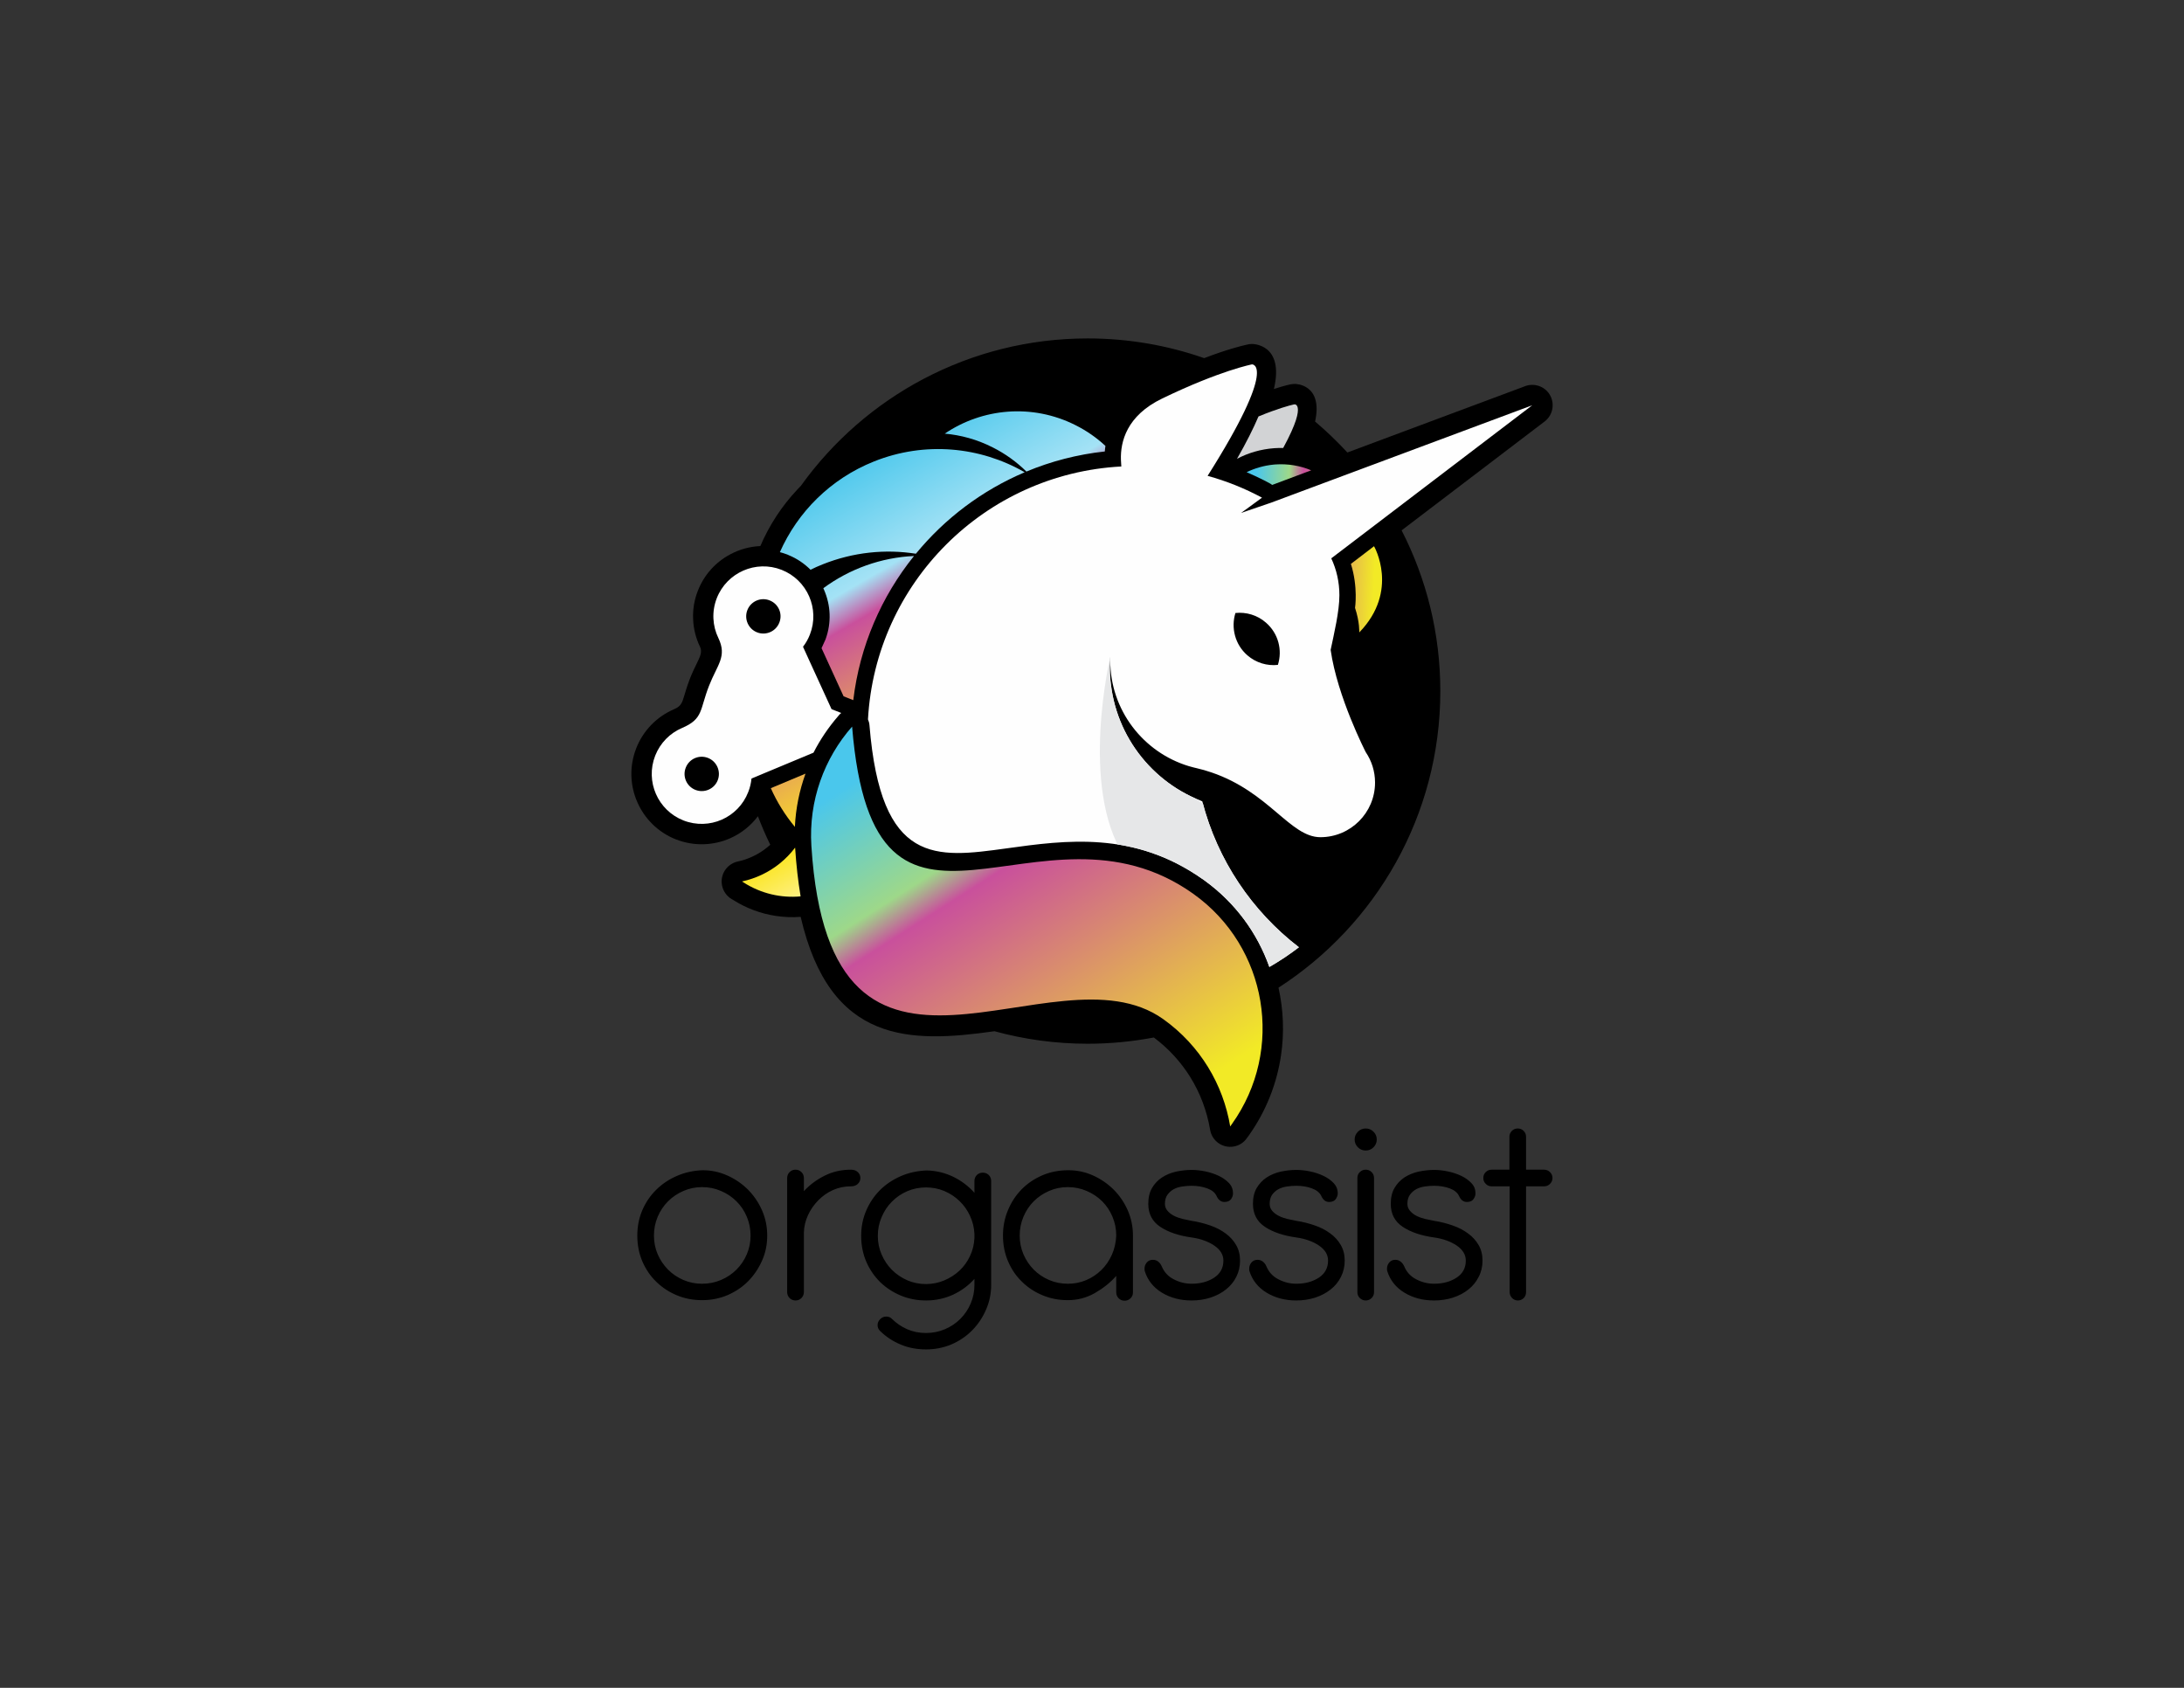 <?xml version="1.0" encoding="UTF-8"?>
<!DOCTYPE svg PUBLIC "-//W3C//DTD SVG 1.1//EN" "http://www.w3.org/Graphics/SVG/1.1/DTD/svg11.dtd">
<!-- Creator: CorelDRAW X7 -->
<svg xmlns="http://www.w3.org/2000/svg" xml:space="preserve" width="279.4mm" height="215.9mm" version="1.1" style="shape-rendering:geometricPrecision; text-rendering:geometricPrecision; image-rendering:optimizeQuality; fill-rule:evenodd; clip-rule:evenodd"
viewBox="0 0 27940 21590"
 xmlns:xlink="http://www.w3.org/1999/xlink">
 <rect x="0" y="0" width="27940" height="21590" fill="#333333" stroke="none"/>
 <defs>
  <style type="text/css">
   <![CDATA[
    .fil3 {fill:none}
    .fil1 {fill:#FEFEFE}
    .fil2 {fill:#E6E7E8}
    .fil5 {fill:#D2D3D5}
    .fil0 {fill:black}
    .fil4 {fill:url(#id1)}
    .fil6 {fill:url(#id2)}
    .fil7 {fill:url(#id3)}
   ]]>
  </style>
   <clipPath id="id0">
    <path d="M16261 6430l3341 -1246 -2571 1958 0 0c67,143 104,303 104,472 0,207 -69,494 -112,699 85,601 449,1308 449,1308 75,111 119,245 119,389 0,386 -313,699 -699,699 -386,0 -655,-577 -1392,-828l0 0 0 0c-63,-22 -130,-41 -200,-57 -1,1 -44,-11 -48,-12 -19,-5 -35,-10 -44,-12 -581,-176 -1005,-715 -1005,-1353 0,-15 1,-31 1,-46 -3,45 -5,90 -5,136 0,773 480,1435 1158,1703l0 0 24 11c194,753 637,1406 1236,1866 -120,92 -246,176 -378,252 -152,-430 -432,-819 -829,-1106 -9,-8 -19,-15 -30,-21 -875,-615 -1747,-495 -2503,-390 -906,125 -1608,222 -1754,-1576 -2,-26 -9,-51 -19,-74 96,-1745 1495,-3143 3241,-3235 -2,-25 -4,-53 -5,-87 -7,-227 71,-562 527,-782 745,-360 1150,-437 1150,-437 0,0 342,-12 -568,1426 244,67 477,161 696,279l-267 195 383 -131 0 0 0 0zm-5854 3198l-600 250 -193 81c-6,58 -19,116 -42,173 -128,329 -499,491 -828,363 -329,-129 -491,-500 -362,-829 65,-165 191,-289 343,-354 274,-117 225,-231 345,-538 107,-274 234,-375 120,-613 -75,-154 -87,-338 -20,-510 129,-328 500,-491 829,-362 328,129 491,499 362,828 -22,57 -52,110 -88,156l87 191 278 607 124 49c-15,11 -28,25 -39,40 -123,142 -230,299 -316,468zm-721 -1539c113,44 240,-12 284,-125 45,-113 -11,-240 -124,-284 -113,-45 -241,11 -285,124 -44,113 12,241 125,285zm-504 1891c44,-113 -12,-241 -125,-285 -113,-44 -240,11 -284,124 -45,113 11,241 124,285 113,44 241,-11 285,-124zm7166 -1475c60,-188 7,-402 -152,-540 -111,-98 -254,-138 -391,-124 -59,188 -6,403 152,541 112,97 254,138 391,123zm1124 1116l0 0z"/>
   </clipPath>
  <linearGradient id="id1" gradientUnits="userSpaceOnUse" x1="11747.7" y1="9474.29" x2="14780.5" y2="14228.1">
   <stop offset="0" style="stop-opacity:1; stop-color:#4AC7EC"/>
   <stop offset="0.271" style="stop-opacity:1; stop-color:#9ED889"/>
   <stop offset="0.349" style="stop-opacity:1; stop-color:#C9509C"/>
   <stop offset="1" style="stop-opacity:1; stop-color:#F2EA26"/>
  </linearGradient>
  <linearGradient id="id2" gradientUnits="userSpaceOnUse" x1="10504.3" y1="6099.71" x2="13130.4" y2="10632.3">
   <stop offset="0" style="stop-opacity:1; stop-color:#4AC7EC"/>
   <stop offset="0.271" style="stop-opacity:1; stop-color:#A4E2F5"/>
   <stop offset="0.349" style="stop-opacity:1; stop-color:#C9509C"/>
   <stop offset="0.749" style="stop-opacity:1; stop-color:#FCE51F"/>
   <stop offset="1" style="stop-opacity:1; stop-color:#FEFEFE"/>
  </linearGradient>
  <linearGradient id="id3" gradientUnits="userSpaceOnUse" x1="16033.4" y1="6982.99" x2="17595.5" y2="7045.47">
   <stop offset="0" style="stop-opacity:1; stop-color:#4AC7EC"/>
   <stop offset="0.271" style="stop-opacity:1; stop-color:#9ED889"/>
   <stop offset="0.388" style="stop-opacity:1; stop-color:#C9509C"/>
   <stop offset="1" style="stop-opacity:1; stop-color:#F2EA26"/>
  </linearGradient>
 </defs>
 <g id="Layer_x0020_1">
  <path class="fil0" d="M8989 14969c110,0 215,22 315,67 100,44 188,105 264,180 75,76 136,164 180,265 45,101 67,209 67,324 0,113 -21,219 -65,318 -44,100 -103,188 -177,264 -75,76 -163,135 -264,179 -101,43 -210,65 -327,65 -114,0 -222,-20 -322,-62 -99,-41 -187,-98 -263,-172 -76,-73 -135,-160 -179,-261 -43,-101 -65,-212 -65,-331 0,-115 21,-222 63,-322 43,-100 101,-187 176,-261 75,-75 163,-135 265,-179 102,-45 213,-70 332,-74zm-7 216c-85,0 -164,16 -239,49 -74,32 -140,76 -196,132 -56,56 -101,122 -133,198 -32,76 -48,156 -48,241 0,85 16,165 48,239 32,75 77,140 133,197 56,56 122,100 196,132 75,32 154,48 239,48 85,0 166,-16 241,-48 76,-32 142,-76 198,-132 57,-57 101,-122 133,-197 32,-74 48,-154 48,-239 0,-85 -16,-165 -48,-241 -32,-76 -76,-142 -133,-198 -56,-56 -122,-100 -198,-132 -75,-33 -156,-49 -241,-49zm1088 -117c0,-29 11,-55 31,-75 21,-21 46,-31 76,-31 30,0 55,10 76,31 20,20 31,46 31,75l0 169c73,-80 161,-146 265,-198 103,-52 215,-77 337,-77 37,0 66,10 88,31 22,20 33,46 33,75 0,30 -11,55 -33,76 -22,21 -51,31 -88,31 -83,0 -159,16 -231,48 -71,32 -133,76 -187,131 -54,55 -98,118 -131,189 -33,72 -51,146 -53,224l0 761c0,30 -11,55 -31,76 -21,20 -46,31 -76,31 -30,0 -55,-11 -76,-31 -20,-21 -31,-46 -31,-76l0 -1460zm2396 38c0,-30 11,-55 31,-76 21,-20 46,-30 76,-30 30,0 55,10 76,30 20,21 31,46 31,76l0 1329c0,112 -22,219 -66,318 -43,100 -102,188 -177,264 -75,76 -162,135 -263,179 -101,43 -210,65 -327,65 -117,0 -225,-20 -324,-62 -99,-41 -186,-98 -262,-172l-3 -3c-21,-21 -31,-45 -31,-73 0,-29 11,-55 33,-77 21,-22 47,-33 77,-33 30,0 54,9 72,28 58,57 123,102 197,134 73,32 153,48 241,48 84,0 165,-16 241,-48 75,-32 141,-76 197,-132 57,-57 101,-122 133,-197 32,-74 48,-154 48,-239l0 -76c-76,85 -167,152 -273,202 -107,49 -223,74 -346,74 -115,0 -223,-21 -322,-62 -100,-42 -188,-99 -264,-172 -75,-74 -135,-161 -179,-262 -43,-101 -65,-211 -65,-331 0,-114 21,-222 64,-321 42,-100 101,-187 175,-262 75,-75 163,-134 265,-179 102,-45 213,-69 332,-74 120,2 232,29 338,79 105,51 197,119 275,207l0 -152zm0 678c-4,-82 -23,-160 -57,-232 -33,-72 -78,-135 -134,-189 -56,-54 -121,-97 -194,-128 -74,-31 -152,-46 -234,-46 -85,0 -165,16 -240,48 -74,32 -140,76 -196,133 -56,56 -100,122 -132,198 -33,75 -49,156 -49,240 0,85 16,165 49,240 32,74 76,140 132,196 56,56 122,100 196,133 75,32 155,48 240,48 82,0 160,-16 234,-47 73,-31 138,-73 194,-125 56,-53 101,-115 134,-186 34,-71 53,-148 57,-231l0 -52zm1814 537c-75,85 -167,158 -273,219 -107,61 -222,91 -346,91 -115,0 -222,-20 -322,-62 -100,-41 -188,-98 -263,-172 -76,-73 -136,-160 -179,-261 -44,-101 -66,-212 -66,-331 0,-115 21,-223 64,-325 42,-102 101,-191 175,-267 75,-76 163,-135 265,-179 103,-44 213,-65 333,-65 110,0 215,22 315,67 99,44 187,105 263,180 76,76 136,164 181,265 44,101 67,209 67,324l0 726c0,30 -10,56 -31,76 -21,21 -46,31 -76,31 -30,0 -55,-10 -76,-31 -20,-20 -31,-46 -31,-76l0 -210zm0 -516c0,-85 -16,-165 -48,-241 -32,-76 -76,-142 -132,-198 -57,-56 -123,-100 -198,-132 -76,-33 -156,-49 -241,-49 -85,0 -165,16 -240,49 -74,32 -140,76 -196,132 -56,56 -100,122 -132,198 -32,76 -48,156 -48,241 0,85 16,165 48,239 32,75 76,140 132,197 56,56 122,100 196,132 75,32 155,48 240,48 82,0 160,-15 234,-46 73,-31 138,-74 194,-129 57,-55 101,-120 135,-195 33,-74 52,-156 56,-246zm410 -406c0,-80 16,-148 48,-203 32,-55 75,-100 128,-135 52,-34 112,-59 179,-74 66,-14 133,-22 199,-22 55,0 114,6 176,19 62,13 119,32 172,57 53,25 96,56 131,93 34,36 51,80 51,131 0,25 -8,49 -25,74 -18,24 -46,36 -85,36 -43,0 -77,-25 -100,-76 -20,-44 -60,-76 -120,-98 -60,-22 -126,-33 -200,-33 -39,0 -78,3 -118,9 -41,6 -77,17 -109,34 -32,17 -59,41 -81,71 -22,30 -33,69 -33,117 0,34 11,64 33,89 22,26 50,47 83,64 33,17 70,30 110,40 40,9 79,17 115,24 85,13 165,34 240,60 74,26 140,60 196,102 56,41 101,90 134,148 33,57 50,123 50,199 0,76 -16,145 -48,208 -32,64 -77,118 -133,162 -56,45 -122,79 -198,104 -75,24 -156,36 -241,36 -144,0 -271,-34 -380,-100 -109,-67 -182,-158 -219,-276 -2,-6 -3,-17 -3,-31 0,-29 10,-56 29,-79 20,-23 45,-34 78,-34 25,0 47,7 67,22 19,15 35,35 46,61 30,73 81,129 153,166 73,38 149,57 229,57 113,0 209,-26 288,-77 79,-52 119,-125 119,-219 0,-76 -40,-140 -118,-193 -78,-52 -174,-87 -289,-103 -165,-23 -299,-68 -401,-136 -102,-68 -153,-166 -153,-294zm1339 0c0,-80 16,-148 48,-203 33,-55 75,-100 128,-135 53,-34 112,-59 179,-74 66,-14 133,-22 199,-22 55,0 114,6 176,19 62,13 119,32 172,57 53,25 96,56 131,93 34,36 52,80 52,131 0,25 -9,49 -26,74 -17,24 -46,36 -85,36 -43,0 -76,-25 -99,-76 -21,-44 -61,-76 -121,-98 -60,-22 -126,-33 -200,-33 -39,0 -78,3 -118,9 -41,6 -77,17 -109,34 -32,17 -59,41 -81,71 -21,30 -32,69 -32,117 0,34 11,64 32,89 22,26 50,47 83,64 33,17 70,30 110,40 40,9 79,17 115,24 85,13 165,34 240,60 74,26 140,60 196,102 56,41 101,90 134,148 33,57 50,123 50,199 0,76 -16,145 -48,208 -32,64 -76,118 -133,162 -56,45 -122,79 -198,104 -75,24 -156,36 -241,36 -144,0 -271,-34 -380,-100 -109,-67 -182,-158 -219,-276 -2,-6 -3,-17 -3,-31 0,-29 10,-56 29,-79 20,-23 46,-34 78,-34 25,0 47,7 67,22 19,15 35,35 46,61 30,73 81,129 153,166 73,38 149,57 229,57 113,0 209,-26 288,-77 79,-52 119,-125 119,-219 0,-76 -39,-140 -117,-193 -78,-52 -175,-87 -290,-103 -165,-23 -299,-68 -401,-136 -102,-68 -153,-166 -153,-294zm1336 -331c0,-29 10,-55 31,-75 21,-21 46,-31 76,-31 29,0 55,10 75,31 21,20 31,46 31,75l0 1460c0,30 -10,55 -31,76 -20,20 -46,31 -75,31 -30,0 -55,-11 -76,-31 -21,-21 -31,-46 -31,-76l0 -1460zm-35 -492c0,-39 14,-72 42,-100 27,-27 61,-41 100,-41 39,0 72,14 99,41 28,28 42,61 42,100 0,39 -14,72 -42,100 -27,27 -60,41 -99,41 -39,0 -73,-14 -100,-41 -28,-28 -42,-61 -42,-100zm462 823c0,-80 16,-148 48,-203 32,-55 75,-100 127,-135 53,-34 113,-59 179,-74 67,-14 133,-22 200,-22 55,0 114,6 176,19 62,13 119,32 172,57 52,25 96,56 130,93 35,36 52,80 52,131 0,25 -8,49 -26,74 -17,24 -45,36 -84,36 -44,0 -77,-25 -100,-76 -21,-44 -61,-76 -120,-98 -60,-22 -127,-33 -200,-33 -39,0 -79,3 -119,9 -40,6 -76,17 -108,34 -32,17 -59,41 -81,71 -22,30 -33,69 -33,117 0,34 11,64 33,89 22,26 49,47 82,64 34,17 70,30 111,40 40,9 78,17 115,24 85,13 165,34 239,60 75,26 140,60 196,102 57,41 101,90 135,148 33,57 50,123 50,199 0,76 -16,145 -49,208 -32,64 -76,118 -132,162 -56,45 -122,79 -198,104 -76,24 -156,36 -241,36 -145,0 -271,-34 -380,-100 -109,-67 -182,-158 -219,-276 -2,-6 -3,-17 -3,-31 0,-29 9,-56 29,-79 19,-23 45,-34 77,-34 26,0 48,7 67,22 20,15 35,35 47,61 30,73 81,129 153,166 72,38 149,57 229,57 112,0 208,-26 287,-77 80,-52 119,-125 119,-219 0,-76 -39,-140 -117,-193 -78,-52 -174,-87 -289,-103 -165,-23 -299,-68 -401,-136 -102,-68 -153,-166 -153,-294zm1518 -857c0,-30 10,-55 31,-76 21,-21 46,-31 76,-31 29,0 55,10 75,31 21,21 31,46 31,76l0 420 230 0c30,0 55,10 76,31 21,20 32,46 32,75 0,30 -11,55 -32,76 -21,21 -46,31 -76,31l-230 0 0 1353c0,30 -10,55 -30,76 -21,20 -45,31 -75,31 -29,0 -54,-11 -74,-31 -20,-21 -31,-46 -31,-76l0 -1353 -229 0c-31,0 -56,-10 -76,-31 -22,-21 -32,-46 -32,-76 0,-29 10,-55 31,-75 21,-21 46,-31 76,-31l227 0 0 -420z"/>
  <path class="fil0" d="M13915 4329c522,0 1023,89 1490,252 294,-112 480,-158 541,-171 22,-7 46,-10 71,-10 1,0 418,-7 280,576 141,-46 216,-60 217,-61l0 1c17,-3 34,-5 52,-5 1,0 364,-3 258,481 145,123 284,256 413,396l2260 -843c108,-47 238,-17 313,80 87,115 65,279 -49,366l-1830 1393c316,617 495,1315 495,2056 0,1592 -825,2991 -2070,3794 63,283 75,577 32,866 -53,359 -189,712 -415,1029 -5,6 -11,15 -19,25 -38,58 -99,100 -173,112 -142,24 -276,-72 -300,-214 -40,-239 -126,-469 -256,-678 -119,-190 -274,-361 -464,-503 -274,52 -557,80 -846,80 -413,0 -813,-56 -1193,-160 -1081,153 -2103,165 -2479,-1463 -105,8 -212,4 -318,-12 -191,-29 -381,-98 -555,-210 -3,-1 -7,-4 -11,-6 -60,-36 -105,-96 -121,-169 -31,-141 59,-280 200,-311 115,-25 225,-72 324,-141 32,-22 62,-47 92,-73 -58,-119 -110,-241 -158,-365 -94,125 -218,222 -358,283 -211,92 -457,104 -688,14l-1 0c-231,-91 -404,-267 -496,-478 -93,-211 -104,-457 -14,-688 45,-115 111,-215 192,-299 83,-86 183,-154 292,-201 90,-38 104,-84 130,-171 18,-60 39,-131 74,-222 30,-77 61,-140 89,-197 42,-87 70,-144 39,-209 -53,-110 -84,-232 -88,-356 -5,-120 14,-243 61,-361 81,-207 230,-367 412,-464 118,-64 251,-101 387,-107 114,-266 274,-512 475,-725 14,-15 29,-31 44,-46 819,-1141 2157,-1885 3669,-1885z"/>
  <path class="fil1" d="M16261 6430l3341 -1246 -2571 1958 0 0c67,143 104,303 104,472 0,207 -69,494 -112,699 85,601 449,1308 449,1308 75,111 119,245 119,389 0,386 -313,699 -699,699 -386,0 -655,-577 -1392,-828l0 0 0 0c-63,-22 -130,-41 -200,-57 -1,1 -44,-11 -48,-12 -19,-5 -35,-10 -44,-12 -581,-176 -1005,-715 -1005,-1353 0,-15 1,-31 1,-46 -3,45 -5,90 -5,136 0,773 480,1435 1158,1703l0 0 24 11c194,753 637,1406 1236,1866 -120,92 -246,176 -378,252 -152,-430 -432,-819 -829,-1106 -9,-8 -19,-15 -30,-21 -875,-615 -1747,-495 -2503,-390 -906,125 -1608,222 -1754,-1576 -2,-26 -9,-51 -19,-74 96,-1745 1495,-3143 3241,-3235 -2,-25 -4,-53 -5,-87 -7,-227 71,-562 527,-782 745,-360 1150,-437 1150,-437 0,0 342,-12 -568,1426 244,67 477,161 696,279l-267 195 383 -131 0 0 0 0zm-5854 3198l-600 250 -193 81c-6,58 -19,116 -42,173 -128,329 -499,491 -828,363 -329,-129 -491,-500 -362,-829 65,-165 191,-289 343,-354 274,-117 225,-231 345,-538 107,-274 234,-375 120,-613 -75,-154 -87,-338 -20,-510 129,-328 500,-491 829,-362 328,129 491,499 362,828 -22,57 -52,110 -88,156l87 191 278 607 124 49c-15,11 -28,25 -39,40 -123,142 -230,299 -316,468zm-721 -1539c113,44 240,-12 284,-125 45,-113 -11,-240 -124,-284 -113,-45 -241,11 -285,124 -44,113 12,241 125,285zm-504 1891c44,-113 -12,-241 -125,-285 -113,-44 -240,11 -284,124 -45,113 11,241 124,285 113,44 241,-11 285,-124zm7166 -1475c60,-188 7,-402 -152,-540 -111,-98 -254,-138 -391,-124 -59,188 -6,403 152,541 112,97 254,138 391,123zm1124 1116l0 0z"/>
  <g style="clip-path:url(#id0)">
   <g id="_598014376">
    <path id="1" class="fil2" d="M14204 8401c0,0 -396,1667 177,2551 573,884 1392,2112 2227,2178 835,65 881,-930 737,-1065 -144,-135 -1563,-1428 -1603,-1537 -40,-109 -1670,-830 -1538,-2127z"/>
   </g>
  </g>
  <path class="fil3" d="M16261 6430l3341 -1246 -2571 1958 0 0c67,143 104,303 104,472 0,207 -69,494 -112,699 85,601 449,1308 449,1308 75,111 119,245 119,389 0,386 -313,699 -699,699 -386,0 -655,-577 -1392,-828l0 0 0 0c-63,-22 -130,-41 -200,-57 -1,1 -44,-11 -48,-12 -19,-5 -35,-10 -44,-12 -581,-176 -1005,-715 -1005,-1353 0,-15 1,-31 1,-46 -3,45 -5,90 -5,136 0,773 480,1435 1158,1703l0 0 24 11c194,753 637,1406 1236,1866 -120,92 -246,176 -378,252 -152,-430 -432,-819 -829,-1106 -9,-8 -19,-15 -30,-21 -875,-615 -1747,-495 -2503,-390 -906,125 -1608,222 -1754,-1576 -2,-26 -9,-51 -19,-74 96,-1745 1495,-3143 3241,-3235 -2,-25 -4,-53 -5,-87 -7,-227 71,-562 527,-782 745,-360 1150,-437 1150,-437 0,0 342,-12 -568,1426 244,67 477,161 696,279l-267 195 383 -131 0 0 0 0zm-5854 3198l-600 250 -193 81c-6,58 -19,116 -42,173 -128,329 -499,491 -828,363 -329,-129 -491,-500 -362,-829 65,-165 191,-289 343,-354 274,-117 225,-231 345,-538 107,-274 234,-375 120,-613 -75,-154 -87,-338 -20,-510 129,-328 500,-491 829,-362 328,129 491,499 362,828 -22,57 -52,110 -88,156l87 191 278 607 124 49c-15,11 -28,25 -39,40 -123,142 -230,299 -316,468zm-721 -1539c113,44 240,-12 284,-125 45,-113 -11,-240 -124,-284 -113,-45 -241,11 -285,124 -44,113 12,241 125,285zm-504 1891c44,-113 -12,-241 -125,-285 -113,-44 -240,11 -284,124 -45,113 11,241 124,285 113,44 241,-11 285,-124zm7166 -1475c60,-188 7,-402 -152,-540 -111,-98 -254,-138 -391,-124 -59,188 -6,403 152,541 112,97 254,138 391,123zm1124 1116l0 0z"/>
  <path class="fil4" d="M14881 13036c475,339 768,839 857,1373 8,-10 15,-21 22,-31 677,-949 456,-2268 -493,-2944 -1972,-1406 -4086,1303 -4366,-2140 -356,405 -558,946 -521,1527 242,3817 3092,1211 4501,2215z"/>
  <path class="fil5" d="M16100 5327c-65,152 -154,331 -275,542 143,-76 304,-123 476,-136 39,-3 77,-3 115,-3 173,-318 198,-455 186,-514 -9,-45 -39,-44 -39,-44 0,0 -6,1 -17,3 -48,11 -201,51 -446,152z"/>
  <path class="fil6" d="M10172 10842c-57,76 -123,143 -194,201 -143,116 -310,194 -485,232l18 12c226,145 483,202 731,179 0,-2 -1,-5 -1,-8 -31,-186 -54,-390 -69,-616zm1545 -3759c370,-451 847,-811 1392,-1042 -567,-327 -1274,-400 -1929,-138 -559,224 -977,650 -1203,1160 28,7 56,16 83,26 10,3 20,7 29,12 108,44 202,109 280,187 50,-25 102,-48 155,-69 393,-157 803,-197 1193,-136zm-801 1873c83,-694 361,-1327 777,-1844 -421,19 -825,165 -1160,412 3,7 6,14 9,21 85,194 98,420 19,634l-51 112 282 616 124 49zm1782 -3234c164,82 309,188 433,310 314,-131 651,-219 1003,-257 2,-24 4,-48 8,-71 -112,-104 -240,-194 -384,-266 -555,-279 -1192,-216 -1672,109 207,18 415,75 612,175zm-2837 4360c79,178 183,345 308,495 11,-237 58,-466 136,-681l-444 186z"/>
  <path class="fil7" d="M16243 6182c11,6 22,13 32,21l499 -187c-140,-59 -296,-86 -458,-75l-23 2c-123,12 -240,46 -345,97 74,32 148,66 221,103 25,13 49,26 74,39zm1146 1908c0,0 7,-132 -54,-314 0,0 41,-266 -53,-563l296 -226c0,0 329,569 -189,1103z"/>
 </g>
</svg>
